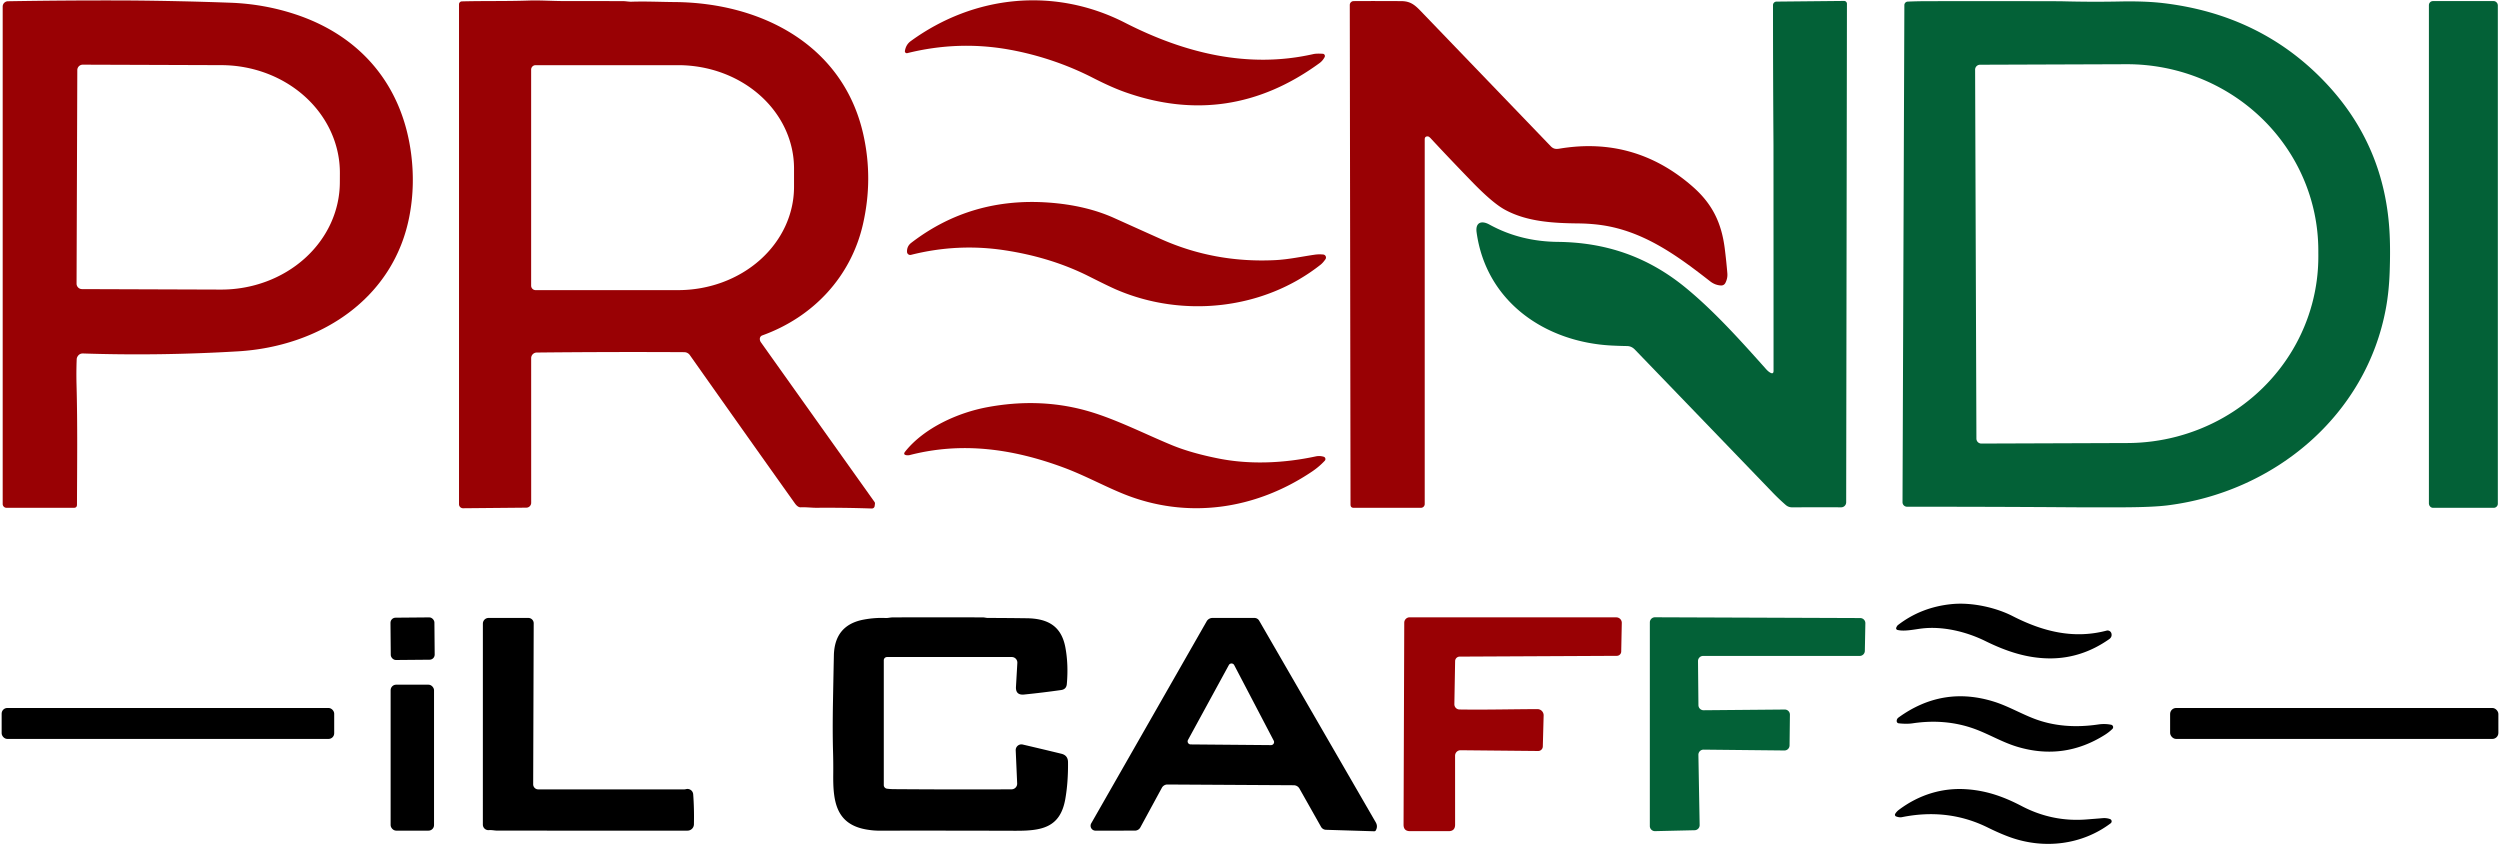 <?xml version="1.0" encoding="UTF-8" standalone="no"?>
<!DOCTYPE svg PUBLIC "-//W3C//DTD SVG 1.1//EN" "http://www.w3.org/Graphics/SVG/1.1/DTD/svg11.dtd">
<svg xmlns="http://www.w3.org/2000/svg" version="1.1" viewBox="0.00 0.00 1152.00 389.00">
<path fill="#990104" d="
  M 35.75 164.25
  A 2.64 2.60 62.5 0 0 35.34 165.59
  Q 35.11 171.56 35.27 177.37
  C 35.76 195.76 35.53 214.22 35.47 232.57
  Q 35.47 234.00 34.03 234.00
  L 3.00 234.00
  A 1.76 1.76 0.0 0 1 1.24 232.24
  L 1.24 3.03
  A 2.45 2.45 0.0 0 1 3.65 0.58
  Q 30.76 0.12 58.25 0.22
  Q 59.23 0.22 60.25 0.23
  Q 83.26 0.42 106.25 1.26
  Q 121.43 1.82 135.66 6.45
  C 165.87 16.27 185.36 38.96 189.46 70.98
  Q 191.29 85.24 188.77 98.98
  C 181.67 137.76 147.27 159.67 109.64 161.90
  Q 73.53 164.04 38.26 162.88
  Q 36.62 162.83 35.75 164.25
  Z
  M 35.62 32.30
  L 35.28 130.70
  A 2.51 2.51 0.0 0 0 37.78 133.22
  L 101.71 133.44
  A 54.72 49.58 0.2 0 0 156.60 84.05
  L 156.62 79.79
  A 54.72 49.58 0.2 0 0 102.07 30.02
  L 38.14 29.80
  A 2.51 2.51 0.0 0 0 35.62 32.30
  Z"
/>
<path fill="#990104" d="
  M 350.13 156.05
  Q 350.09 156.97 350.62 157.72
  Q 371.13 186.57 402.97 231.29
  Q 403.23 231.67 403.18 232.12
  L 403.04 233.20
  A 1.28 1.27 4.4 0 1 401.73 234.32
  Q 389.02 233.89 376.35 233.99
  C 374.17 234.01 371.52 233.65 368.99 233.77
  Q 367.63 233.83 366.28 231.94
  Q 343.83 200.41 317.89 163.64
  A 3.20 3.20 0.0 0 0 315.29 162.28
  Q 281.82 162.09 247.33 162.45
  A 2.59 2.59 0.0 0 0 244.76 165.04
  L 244.77 231.69
  A 2.24 2.24 0.0 0 1 242.55 233.93
  L 213.37 234.20
  A 1.85 1.85 0.0 0 1 211.51 232.35
  L 211.51 1.99
  A 1.35 1.35 0.0 0 1 212.82 0.64
  C 223.02 0.37 233.12 0.61 243.42 0.26
  C 248.93 0.07 254.39 0.49 259.89 0.49
  Q 273.53 0.49 287.03 0.52
  C 288.34 0.52 289.68 0.82 290.92 0.79
  C 297.87 0.57 304.24 0.90 310.99 0.95
  C 351.13 1.29 388.67 20.93 397.84 62.06
  Q 402.41 82.54 397.64 103.37
  C 392.09 127.60 374.68 146.13 351.22 154.57
  A 1.68 1.67 81.5 0 0 350.13 156.05
  Z
  M 244.75 32.08
  L 244.75 131.64
  A 2.05 2.05 0.0 0 0 246.80 133.69
  L 312.48 133.69
  A 53.41 47.60 0.0 0 0 365.89 86.09
  L 365.89 77.63
  A 53.41 47.60 0.0 0 0 312.48 30.03
  L 246.80 30.03
  A 2.05 2.05 0.0 0 0 244.75 32.08
  Z"
/>
<path fill="#990104" d="
  M 419.65 18.96
  C 449.07 -2.45 486.16 -6.01 518.42 10.49
  C 545.91 24.55 575.17 31.69 605.02 24.96
  C 606.43 24.64 608.11 24.70 609.54 24.78
  A 1.04 1.03 -74.7 0 1 610.40 26.29
  Q 609.53 27.98 608.03 29.08
  Q 566.42 59.44 518.44 42.46
  Q 512.11 40.22 503.64 35.88
  C 491.52 29.67 478.19 25.18 464.72 22.80
  Q 441.41 18.69 418.07 24.49
  A 0.89 0.88 -2.7 0 1 416.98 23.50
  Q 417.44 20.57 419.65 18.96
  Z"
/>
<path fill="#990104" d="
  M 657.93 62.85
  Q 656.51 62.79 656.51 64.21
  L 656.51 232.25
  A 1.76 1.75 0.0 0 1 654.75 234.00
  L 623.79 234.00
  Q 622.32 234.00 622.32 232.50
  L 621.98 2.30
  A 1.79 1.79 0.0 0 1 623.76 0.51
  Q 635.08 0.44 645.79 0.52
  C 650.69 0.56 652.62 2.97 656.34 6.83
  Q 685.15 36.77 714.60 67.40
  C 715.74 68.57 716.85 68.79 718.53 68.51
  Q 753.25 62.69 779.86 85.89
  C 789.14 93.97 793.30 102.82 794.78 114.61
  Q 795.52 120.55 795.96 125.92
  Q 796.16 128.27 795.02 130.44
  A 2.09 2.09 0.0 0 1 793.11 131.55
  Q 790.36 131.45 788.02 129.62
  C 774.06 118.72 759.63 108.07 741.84 104.40
  Q 735.18 103.03 727.07 102.95
  C 715.54 102.82 703.44 102.15 693.32 96.56
  Q 687.71 93.46 678.31 83.77
  Q 667.79 72.93 659.40 63.88
  Q 658.48 62.87 657.93 62.85
  Z"
/>
<path fill="#036137" d="
  M 815.80 171.76
  Q 817.25 172.52 817.25 170.88
  Q 817.25 119.46 817.22 67.25
  Q 817.22 66.27 817.21 65.25
  Q 817.00 33.82 817.00 2.36
  A 1.62 1.62 0.0 0 1 818.61 0.74
  L 849.74 0.43
  A 1.31 1.31 0.0 0 1 851.07 1.74
  L 850.72 231.47
  A 2.31 2.31 0.0 0 1 848.40 233.77
  Q 837.27 233.73 825.80 233.78
  Q 824.12 233.79 822.84 232.67
  Q 819.71 229.94 816.81 226.93
  Q 785.11 194.01 753.38 161.12
  C 752.39 160.10 751.24 159.48 749.73 159.46
  Q 746.30 159.41 742.76 159.23
  C 712.12 157.71 684.84 139.11 680.42 107.08
  C 679.78 102.43 682.71 101.49 686.29 103.46
  C 696.11 108.86 706.66 111.34 717.81 111.46
  C 739.89 111.69 759.21 118.21 776.70 132.54
  C 789.80 143.27 802.05 156.90 813.77 170.05
  Q 814.86 171.27 815.80 171.76
  Z"
/>
<path fill="#036137" d="
  M 1099.45 141.92
  C 1090.40 191.50 1048.01 226.74 998.73 232.88
  Q 992.05 233.71 978.77 233.77
  Q 963.58 233.84 950.00 233.72
  Q 948.49 233.71 947.00 233.70
  Q 916.01 233.50 878.75 233.50
  A 2.07 2.07 0.0 0 1 876.68 231.42
  L 877.53 2.36
  A 1.63 1.62 -1.1 0 1 879.10 0.74
  Q 883.43 0.56 887.51 0.55
  Q 917.20 0.48 948.25 0.57
  Q 949.35 0.57 950.49 0.60
  Q 963.88 0.95 976.76 0.69
  Q 988.52 0.46 996.76 1.43
  Q 1041.60 6.72 1071.16 37.63
  Q 1099.28 67.03 1101.16 108.22
  Q 1101.50 115.48 1101.17 125.13
  Q 1100.86 134.23 1099.45 141.92
  Z
  M 910.13 32.11
  L 910.73 202.12
  A 2.27 2.27 0.0 0 0 913.01 204.39
  L 980.40 204.15
  A 88.19 85.91 -0.2 0 0 1068.29 117.93
  L 1068.28 115.19
  A 88.19 85.91 -0.2 0 0 979.80 29.59
  L 912.40 29.83
  A 2.27 2.27 0.0 0 0 910.13 32.11
  Z"
/>
<rect fill="#036137" x="1119.24" y="0.50" width="31.76" height="233.50" rx="1.85"/>
<path fill="#990104" d="
  M 587.54 119.87
  C 593.72 119.57 599.79 118.23 605.84 117.36
  Q 607.68 117.09 609.74 117.28
  A 1.40 1.39 20.1 0 1 610.76 119.47
  C 610.16 120.32 609.40 121.27 608.58 121.93
  C 582.18 142.79 545.11 146.63 514.52 133.50
  Q 510.96 131.97 501.91 127.40
  Q 484.32 118.53 462.75 115.29
  Q 441.16 112.05 419.79 117.44
  A 1.47 1.47 0.0 0 1 417.96 116.09
  Q 417.84 113.49 419.88 111.91
  Q 447.43 90.75 483.27 93.35
  Q 500.43 94.60 513.51 100.51
  Q 524.67 105.55 534.96 110.16
  Q 559.66 121.23 587.54 119.87
  Z"
/>
<path fill="#990104" d="
  M 561.87 211.35
  C 576.20 214.15 591.78 213.43 606.28 210.31
  Q 608.14 209.91 609.97 210.47
  A 1.12 1.12 0.0 0 1 610.46 212.30
  Q 607.84 215.11 604.52 217.34
  C 578.33 234.94 546.89 239.45 517.56 227.54
  C 508.55 223.88 499.70 218.99 489.94 215.38
  C 466.34 206.66 443.06 203.56 419.27 209.68
  Q 418.53 209.87 417.78 209.77
  Q 415.95 209.53 417.10 208.09
  C 425.87 197.11 441.44 190.15 454.96 187.63
  Q 478.46 183.26 499.82 189.01
  C 513.15 192.59 527.07 199.79 539.94 205.10
  Q 548.97 208.82 561.87 211.35
  Z"
/>
<path fill="#000000" d="
  M 899.25 278.38
  C 908.79 277.42 919.85 280.03 927.34 283.86
  C 941.16 290.94 955.35 294.62 970.72 290.59
  A 1.83 1.83 0.0 0 1 972.97 291.99
  Q 973.30 293.55 971.89 294.54
  Q 959.35 303.32 944.95 303.39
  C 934.28 303.43 924.56 300.18 914.90 295.42
  C 906.12 291.09 895.36 288.46 885.58 289.61
  C 882.28 289.99 877.52 291.10 874.32 290.27
  A 0.78 0.77 18.0 0 1 873.79 289.24
  C 873.93 288.87 874.25 288.29 874.55 288.05
  Q 885.25 279.79 899.25 278.38
  Z"
/>
<rect fill="#000000" x="-10.12" y="-9.75" transform="translate(190.12,294.31) rotate(-0.5)" width="20.24" height="19.50" rx="2.35"/>
<path fill="#000000" d="
  M 408.75 302.76
  A 1.50 1.50 0.0 0 0 407.25 304.26
  L 407.25 361.76
  A 1.69 1.68 3.7 0 0 408.72 363.43
  Q 410.30 363.63 411.74 363.64
  Q 439.41 363.85 466.13 363.72
  A 2.60 2.60 0.0 0 0 468.71 361.00
  L 468.04 345.76
  A 2.63 2.63 0.0 0 1 471.26 343.08
  Q 480.30 345.19 489.06 347.32
  Q 492.11 348.06 492.14 351.19
  Q 492.24 360.65 490.87 368.29
  C 488.51 381.46 479.95 382.85 467.99 382.82
  Q 434.46 382.72 405.12 382.77
  Q 402.47 382.78 399.40 382.26
  C 384.90 379.85 383.83 368.78 383.96 356.57
  Q 384.01 351.49 383.87 346.58
  Q 383.59 336.70 383.84 323.25
  Q 384.05 311.24 384.25 302.04
  Q 384.55 288.02 398.00 285.51
  Q 403.17 284.55 407.99 284.78
  C 409.18 284.84 410.18 284.51 411.35 284.50
  Q 432.80 284.41 453.00 284.50
  C 453.65 284.50 454.40 284.75 455.21 284.75
  Q 463.45 284.76 473.14 284.89
  C 482.79 285.02 489.09 288.44 490.93 298.37
  Q 492.39 306.22 491.59 315.24
  Q 491.37 317.63 488.96 317.97
  Q 480.51 319.17 471.92 320.04
  Q 467.93 320.44 468.16 316.43
  L 468.79 305.48
  A 2.57 2.56 -88.3 0 0 466.23 302.76
  L 408.75 302.76
  Z"
/>
<path fill="#990104" d="
  M 672.53 326.93
  C 684.69 327.11 696.47 326.80 708.44 326.76
  A 2.86 2.86 0.0 0 1 711.31 329.69
  L 710.93 343.98
  A 2.14 2.13 1.0 0 1 708.77 346.06
  L 673.04 345.71
  A 2.51 2.51 0.0 0 0 670.50 348.22
  L 670.51 380.00
  Q 670.51 383.00 667.50 383.00
  L 649.75 383.00
  Q 646.75 383.00 646.76 380.00
  L 647.08 286.94
  A 2.49 2.48 -89.9 0 1 649.56 284.46
  L 744.80 284.48
  A 2.52 2.51 0.7 0 1 747.32 287.05
  L 747.06 300.22
  A 2.04 2.03 0.4 0 1 745.03 302.21
  L 672.61 302.57
  A 2.10 2.10 0.0 0 0 670.52 304.63
  L 670.17 324.49
  A 2.40 2.40 0.0 0 0 672.53 326.93
  Z"
/>
<path fill="#036137" d="
  M 824.79 329.34
  L 824.63 343.49
  A 2.36 2.36 0.0 0 1 822.24 345.82
  L 785.01 345.43
  A 2.36 2.36 0.0 0 0 782.62 347.83
  L 783.20 380.17
  A 2.36 2.36 0.0 0 1 780.89 382.57
  L 762.65 382.99
  A 2.36 2.36 0.0 0 1 760.24 380.63
  L 760.25 286.80
  A 2.36 2.36 0.0 0 1 762.62 284.44
  L 857.21 284.80
  A 2.36 2.36 0.0 0 1 859.56 287.21
  L 859.32 299.93
  A 2.36 2.36 0.0 0 1 856.96 302.25
  L 784.80 302.25
  A 2.36 2.36 0.0 0 0 782.44 304.63
  L 782.64 324.94
  A 2.36 2.36 0.0 0 0 785.02 327.28
  L 822.41 326.95
  A 2.36 2.36 0.0 0 1 824.79 329.34
  Z"
/>
<path fill="#000000" d="
  M 248.03 363.75
  Q 283.57 363.74 314.96 363.77
  Q 315.57 363.77 316.18 363.62
  A 2.65 2.64 81.1 0 1 319.42 365.99
  Q 319.92 372.57 319.76 379.86
  A 2.97 2.96 0.6 0 1 316.79 382.76
  Q 272.93 382.77 229.17 382.75
  C 227.87 382.75 226.62 382.40 225.30 382.52
  A 2.56 2.55 87.3 0 1 222.50 379.97
  L 222.51 287.37
  A 2.62 2.62 0.0 0 1 225.13 284.75
  L 243.47 284.75
  A 2.46 2.46 0.0 0 1 245.93 287.22
  L 245.69 361.40
  A 2.34 2.34 0.0 0 0 248.03 363.75
  Z"
/>
<path fill="#000000" d="
  M 608.74 381.01
  L 598.79 363.38
  A 3.03 3.02 -14.5 0 0 596.17 361.84
  L 537.95 361.50
  A 2.90 2.90 0.0 0 0 535.39 363.01
  L 525.47 381.27
  A 2.84 2.82 14.1 0 1 522.98 382.75
  L 504.80 382.77
  A 2.26 2.26 0.0 0 1 502.84 379.39
  L 556.03 286.30
  A 3.09 3.09 0.0 0 1 558.71 284.75
  L 578.05 284.75
  A 2.51 2.49 -14.9 0 1 580.22 286.00
  Q 607.00 332.33 633.95 378.94
  Q 635.00 380.76 633.99 382.61
  Q 633.74 383.07 633.21 383.05
  L 610.99 382.37
  A 2.71 2.69 76.0 0 1 608.74 381.01
  Z
  M 547.43 340.96
  A 1.40 1.40 0.0 0 0 548.65 343.03
  L 585.69 343.35
  A 1.40 1.40 0.0 0 0 586.94 341.31
  L 568.72 306.48
  A 1.40 1.40 0.0 0 0 566.25 306.46
  L 547.43 340.96
  Z"
/>
<rect fill="#000000" x="180.00" y="315.50" width="20.00" height="67.26" rx="2.55"/>
<path fill="#000000" d="
  M 969.99 338.57
  Q 951.11 350.52 929.66 344.14
  C 922.67 342.06 916.57 338.31 909.92 335.89
  Q 896.59 331.04 881.37 333.30
  Q 878.60 333.71 874.91 333.30
  A 1.03 1.02 2.3 0 1 874.00 332.32
  Q 873.96 331.27 874.87 330.61
  Q 895.28 315.84 919.07 323.40
  C 925.38 325.41 931.25 328.86 937.47 331.22
  Q 950.67 336.23 966.91 333.83
  Q 969.96 333.38 972.83 333.97
  A 1.13 1.13 0.0 0 1 973.40 335.88
  Q 971.88 337.37 969.99 338.57
  Z"
/>
<rect fill="#000000" x="0.76" y="326.24" width="153.24" height="14.26" rx="2.60"/>
<rect fill="#000000" x="999.99" y="326.24" width="151.26" height="14.26" rx="2.77"/>
<path fill="#000000" d="
  M 968.85 377.01
  Q 970.73 376.85 972.31 377.43
  A 1.12 1.11 -53.5 0 1 972.60 379.37
  C 959.31 389.38 941.94 391.35 926.46 385.86
  Q 921.80 384.21 915.91 381.30
  Q 897.59 372.26 876.40 376.55
  Q 875.25 376.78 873.73 376.22
  A 0.83 0.82 25.9 0 1 873.31 375.02
  Q 873.94 373.96 875.08 373.11
  C 884.34 366.20 895.02 362.87 906.39 363.70
  C 915.70 364.37 923.54 367.23 931.63 371.46
  Q 945.77 378.85 961.48 377.60
  C 963.97 377.40 966.39 377.23 968.85 377.01
  Z"
/>
</svg>
